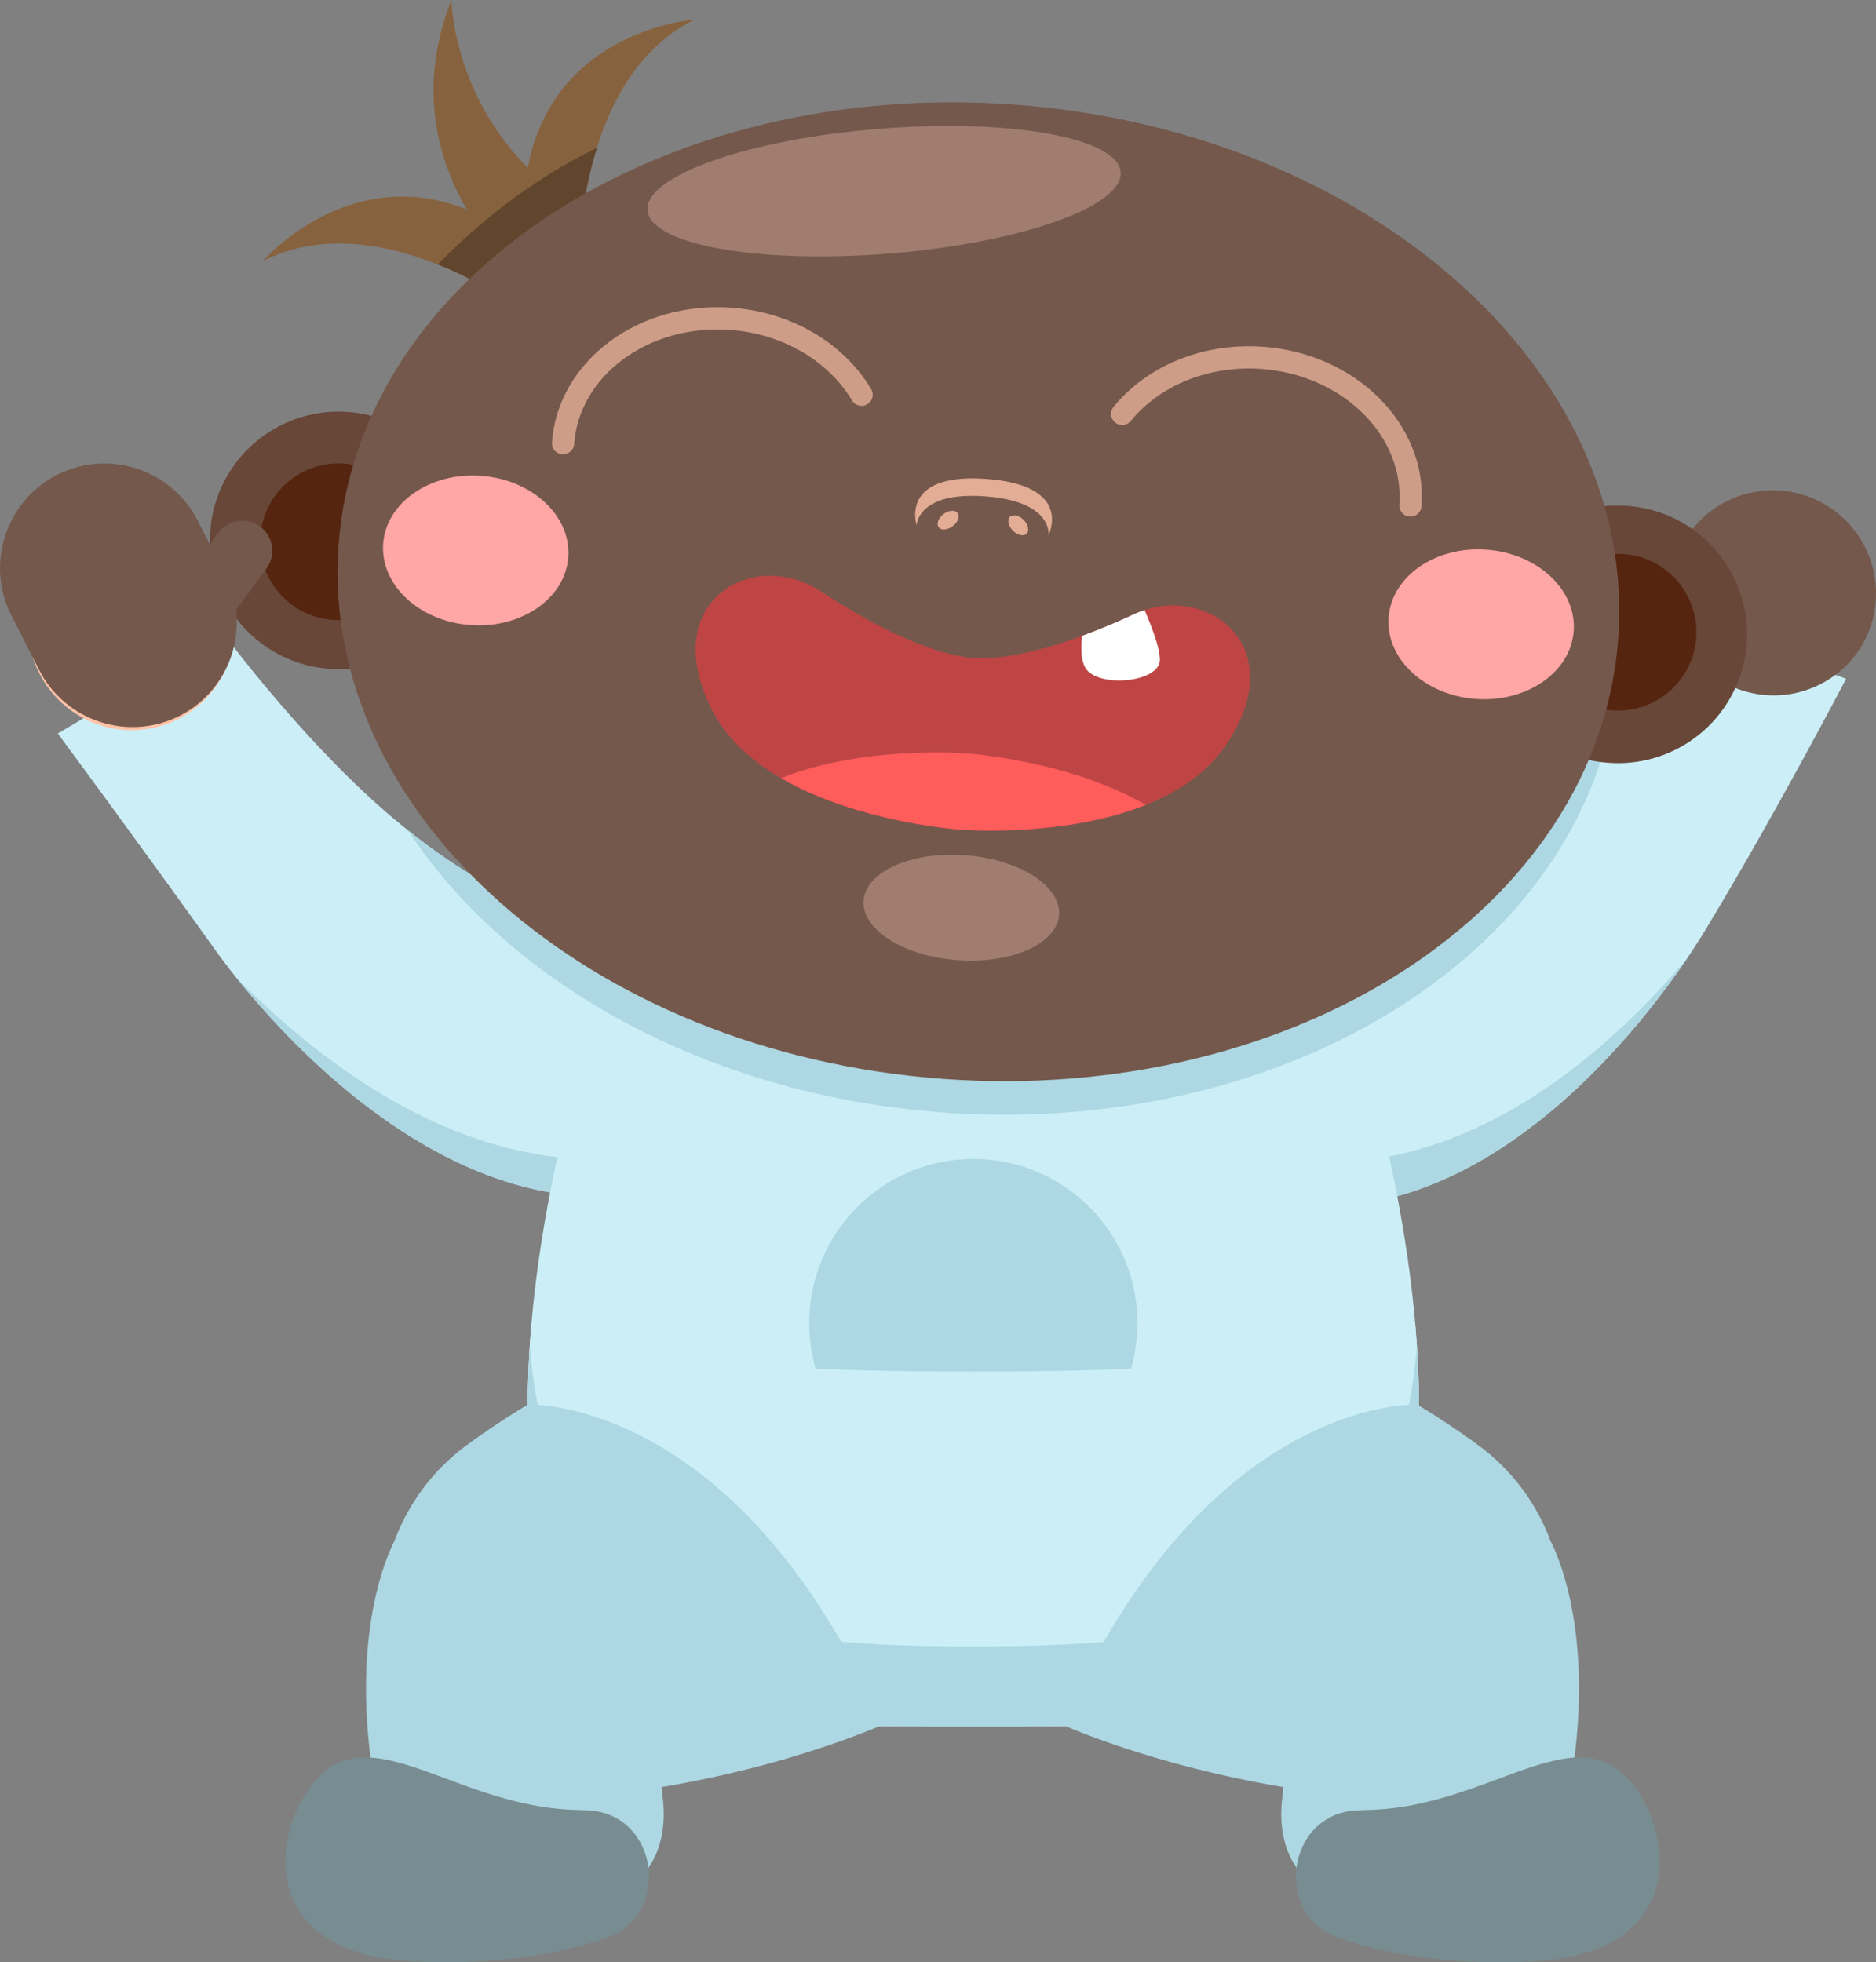 <svg xmlns="http://www.w3.org/2000/svg" width="113.06" height="118.233"><rect width="100%" height="100%" fill="#808080" stroke="none"/><g fill-rule="evenodd" stroke-miterlimit="10" data-paper-data="{&quot;isPaintingLayer&quot;:true}" style="mix-blend-mode:normal"><path fill="#cceff7" d="M36.147 54.933c8.79 8.665.704 17.162.704 17.162-13.47.538-24.085-15.147-24.085-15.147-4.652-6.495-9.282-12.752-9.282-12.752l10.035-5.955s5.12 6.964 10.72 11.51c8.22 6.672 11.907 5.182 11.907 5.182"/><path fill="#add8e3" d="M14.216 58.876c4.42 4.493 11.363 9.984 19.485 10.852a5.258 5.258 0 0 0 5.111-2.572 15.983 15.983 0 0 0 1.422-3.14c-.158 4.686-3.385 8.078-3.385 8.078-10.515.418-19.29-9.048-22.633-13.218"/><path fill="#cceff7" d="M79.5 55.559s2.5-.743 11.561-6.216c5.593-3.38 11.206-11.775 11.206-11.775l8.99 3.333s-4.165 7.975-8.293 14.819c0 0-9.342 16.471-22.81 17.003 0 0-8.735-7.83-.655-17.163"/><path fill="#ffc2a6" d="m103.036 36.976-1.527-.105a1.81 1.81 0 1 1 .254-3.612l1.524.105a1.81 1.81 0 1 1-.252 3.612"/><path fill="#74584c" d="M112.041 39.162a6.207 6.207 0 0 1-8.62 1.675 6.208 6.208 0 0 1-1.678-8.62 6.211 6.211 0 0 1 10.298 6.945" data-paper-data="{&quot;origPos&quot;:null}"/><path fill="#add8e3" d="M84.047 69.617c7.631-1.615 13.783-7.318 17.65-11.898 0 .002-.002.002-.002.002-.033.046-.067.098-.1.143-.088.137-.184.27-.284.415l-.045.063c-3.275 4.67-11.038 13.985-21.113 14.382 0 0-4.387-3.942-4.06-9.56.425 1.492 1.095 2.8 1.782 3.862 1.325 2.05 3.785 3.096 6.171 2.591"/><path fill="#cceff7" d="M85.511 84.629c0 19.693-12.02 19.393-26.85 19.393-14.833 0-26.854.3-26.854-19.393 0-19.692 12.021-51.259 26.853-51.259 14.83 0 26.852 31.567 26.852 51.259"/><path fill="#add8e3" d="M91.061 49.342c2.04-1.23 4.08-3.13 5.852-5.045C93.398 58.525 76.41 68.472 56.81 67.03c-14.21-1.041-26.187-7.808-32.235-17.011 7.98 6.355 11.572 4.913 11.572 4.913.508.5.985 1.03 1.428 1.588C42.493 43.862 50.11 33.37 58.66 33.37c8.355 0 15.821 10.027 20.746 22.3.032-.036.06-.073.094-.111 0 0 2.5-.743 11.561-6.217m-22.509 30.38c0-5.464-4.43-9.894-9.894-9.894-5.465 0-9.89 4.43-9.89 9.893 0 5.464 4.425 9.894 9.89 9.894 5.464 0 9.894-4.43 9.894-9.893"/><path fill="#cceff7" d="M58.66 82.645c10.29 0 19.644-.389 26.627-2.924.147 1.697.224 3.34.224 4.907 0 19.695-12.022 19.395-26.852 19.395s-26.85.3-26.85-19.395c.003-1.638.076-3.275.22-4.907 6.985 2.535 16.34 2.924 26.63 2.924"/><path fill="#add8e3" d="M58.66 99.201c13.942 0 25.402-1.509 26.722-18.059.08 1.16.123 2.324.13 3.487 0 19.693-12.023 19.393-26.853 19.393-14.83 0-26.852.3-26.852-19.393.007-1.163.049-2.326.127-3.487 1.322 16.55 12.78 18.059 26.725 18.059"/><path fill="#add8e3" d="M89.052 87.047c4.178 3.049 6.065 8.342 4.826 13.364-1.55 6.288-7.56 8.453-13.983 7.641-9.392-1.186-15.885-4.141-15.885-4.141 8.763-19.839 21.402-19.282 21.402-19.282a49.8 49.8 0 0 1 3.64 2.418"/><path fill="#add8e3" d="M93.45 92.871s2.976 5.263 1.081 15.282c-.617 3.26-5.007 6.71-8.298 7.101-4.404.525-9.76-1.19-8.93-7.127 0 0 .206-9.348 16.146-15.256"/><path fill="#788d91" d="M80.712 116.779c-3.982-1.364-3.22-7.413.988-7.698.187-.01.382-.018.582-.022 6.431-.08 11.136-4.36 14.551-2.848 3.414 1.508 6.54 11.424-4.506 11.972-5.187.258-9.012-.514-11.615-1.404"/><path fill="#684638" d="M28.145 33.126a7.756 7.756 0 0 1-8.305 7.17 7.757 7.757 0 1 1 8.305-7.17" data-paper-data="{&quot;origPos&quot;:null}"/><path fill="#552510" d="M25.113 32.905a4.72 4.72 0 1 1-9.413-.693 4.72 4.72 0 0 1 9.413.693" data-paper-data="{&quot;origPos&quot;:null}"/><path fill="#684638" d="M105.264 38.793a7.76 7.76 0 0 1-8.307 7.168 7.758 7.758 0 1 1 1.14-15.473c4.272.311 7.48 4.031 7.167 8.305" data-paper-data="{&quot;origPos&quot;:null}"/><path fill="#552510" d="M102.23 38.306a4.718 4.718 0 1 1-9.424-.473 4.718 4.718 0 0 1 9.424.474" data-paper-data="{&quot;origPos&quot;:null}"/><path fill="#87623e" d="M32.82 19.622s-9.529-7.703-16.974-3.89c0 0 7.853-9.175 17.78.678z"/><path fill="#87623e" d="M31.778 15.845C29.803 1.997 41.853 1.182 41.853 1.182c-7.505 3.694-7.015 15.935-7.015 15.935z"/><path fill="#87623e" d="M33.006 18.113S22.863 11.037 27.208 0c0 0 .08 9.518 10.347 13.958l-4.548 4.155z"/><path fill="#61462d" d="M35.974 8.912a24.614 24.614 0 0 0-.847 3.793c.78.472 1.59.89 2.427 1.253l-2.724 2.489c0 .425.007.67.007.67l-.51-.212-1.072.98-.436 1.737s-2.745-2.217-6.439-3.687c2.924-2.998 6.192-5.373 9.594-7.023"/><path fill="#74584c" d="M97.525 38.488C96.335 54.696 78.106 66.57 56.81 65.005 35.515 63.438 19.216 49.032 20.406 32.82 21.6 16.613 39.83 4.74 61.123 6.303 82.418 7.87 98.718 22.276 97.525 38.488" data-paper-data="{&quot;origPos&quot;:null}"/><path fill="#a07d6f" d="M63.826 55.123c-.13 1.747-2.87 2.969-6.124 2.73-3.252-.24-5.785-1.85-5.655-3.594.128-1.745 2.868-2.965 6.12-2.729 3.253.239 5.785 1.849 5.658 3.593m3.713-44.75c.168 2.076-6.08 4.271-13.955 4.906-7.875.635-14.393-.533-14.562-2.61-.166-2.075 6.08-4.275 13.957-4.908 7.873-.634 14.392.535 14.56 2.611" data-paper-data="{&quot;origPos&quot;:null}"/><path fill="none" stroke="#ce9d88" stroke-linecap="round" stroke-linejoin="round" stroke-width="1.341" d="M67.63 24.939c1.84-2.26 4.987-3.632 8.452-3.377 5.258.385 9.252 4.37 8.92 8.895m-33.078-6.673c-1.49-2.503-4.405-4.322-7.868-4.575-5.258-.387-9.792 2.97-10.123 7.496" data-paper-data="{&quot;origPos&quot;:null}"/><path fill="#bf4545" d="M42.85 42.662c-3.206-6.554 2.632-9.657 6.607-7.042 3.975 2.617 7.165 3.872 9.197 4.022 2.035.148 5.373-.63 9.688-2.634 4.315-2.006 9.637 1.917 5.507 7.93-4.129 6.012-15.955 5.052-15.955 5.052s-11.84-.777-15.045-7.328"/><path fill="#fff" d="M69.9 39.73c.03 1.39-3.647 1.73-4.449.565-.298-.431-.323-1.193-.24-1.98a41.685 41.685 0 0 0 3.13-1.306c.21-.097.422-.179.637-.249.443 1.02.908 2.247.922 2.97"/><path fill="#ff5c5c" d="M58.233 45.394s6.182.406 10.82 3.105C64.07 50.49 57.895 49.99 57.895 49.99s-6.182-.406-10.822-3.105c4.983-1.993 11.16-1.491 11.16-1.491"/><path fill="#e3ac94" d="M59.447 28.856c5.29.389 3.743 3.389 3.743 3.389s.3-2.034-3.82-2.339c-4.123-.3-4.123 1.757-4.123 1.757s-1.09-3.195 4.2-2.807"/><path fill="#e3ac94" d="M56.866 30.971c.315-.233.693-.261.845-.06.151.204.02.56-.297.794-.315.236-.695.265-.845.061-.153-.205-.018-.558.297-.795m4.827.356c.277.278.355.648.175.83-.178.177-.55.097-.827-.183-.276-.279-.356-.65-.176-.83.18-.177.55-.097.828.183"/><path fill="#ffa6a6" d="M29.001 28.669c3.08.225 5.43 2.424 5.247 4.907-.182 2.483-2.829 4.313-5.907 4.087-3.082-.229-5.43-2.424-5.248-4.907.181-2.483 2.825-4.313 5.908-4.087m60.593 4.452c3.081.225 5.431 2.423 5.246 4.905-.18 2.483-2.827 4.313-5.907 4.088-3.08-.228-5.429-2.425-5.248-4.908.182-2.482 2.827-4.312 5.91-4.085"/><path fill="#add8e3" d="M28.166 87.047a49.49 49.49 0 0 1 3.642-2.418s12.636-.557 21.4 19.282c0 0-6.494 2.955-15.884 4.141-6.425.812-12.435-1.353-13.985-7.641-1.24-5.022.65-10.315 4.827-13.364"/><path fill="#add8e3" d="M23.768 92.871c15.94 5.908 16.147 15.256 16.147 15.256.832 5.937-4.527 7.652-8.928 7.127-3.295-.391-7.682-3.841-8.299-7.101-1.896-10.019 1.08-15.282 1.08-15.282"/><path fill="#788d91" d="M36.504 116.779c-2.6.89-6.428 1.662-11.613 1.404-11.045-.548-7.92-10.464-4.507-11.972 3.415-1.512 8.122 2.768 14.552 2.848.202.004.395.012.582.022 4.208.285 4.968 6.334.986 7.698"/><path fill="#74584c" d="M14.21 36.775a1.817 1.817 0 0 1-2.53.392 1.817 1.817 0 0 1-.39-2.532l1.848-2.521a1.818 1.818 0 0 1 2.533-.389c.804.593.977 1.723.387 2.529l-1.849 2.521" data-paper-data="{&quot;origPos&quot;:null}"/><path fill="#ffc2a6" d="M4.58 43.008a6.212 6.212 0 1 1 6.753-10.428 6.212 6.212 0 0 1-6.752 10.429"/><path fill="#74584c" d="M10.84 43.122c-3.087 1.575-6.902.34-8.476-2.747l-1.678-3.29c-1.577-3.084-.342-6.9 2.747-8.473 3.085-1.577 6.898-.342 8.475 2.745l1.678 3.291c1.577 3.085.34 6.9-2.746 8.474" data-paper-data="{&quot;origPos&quot;:null}"/></g></svg>